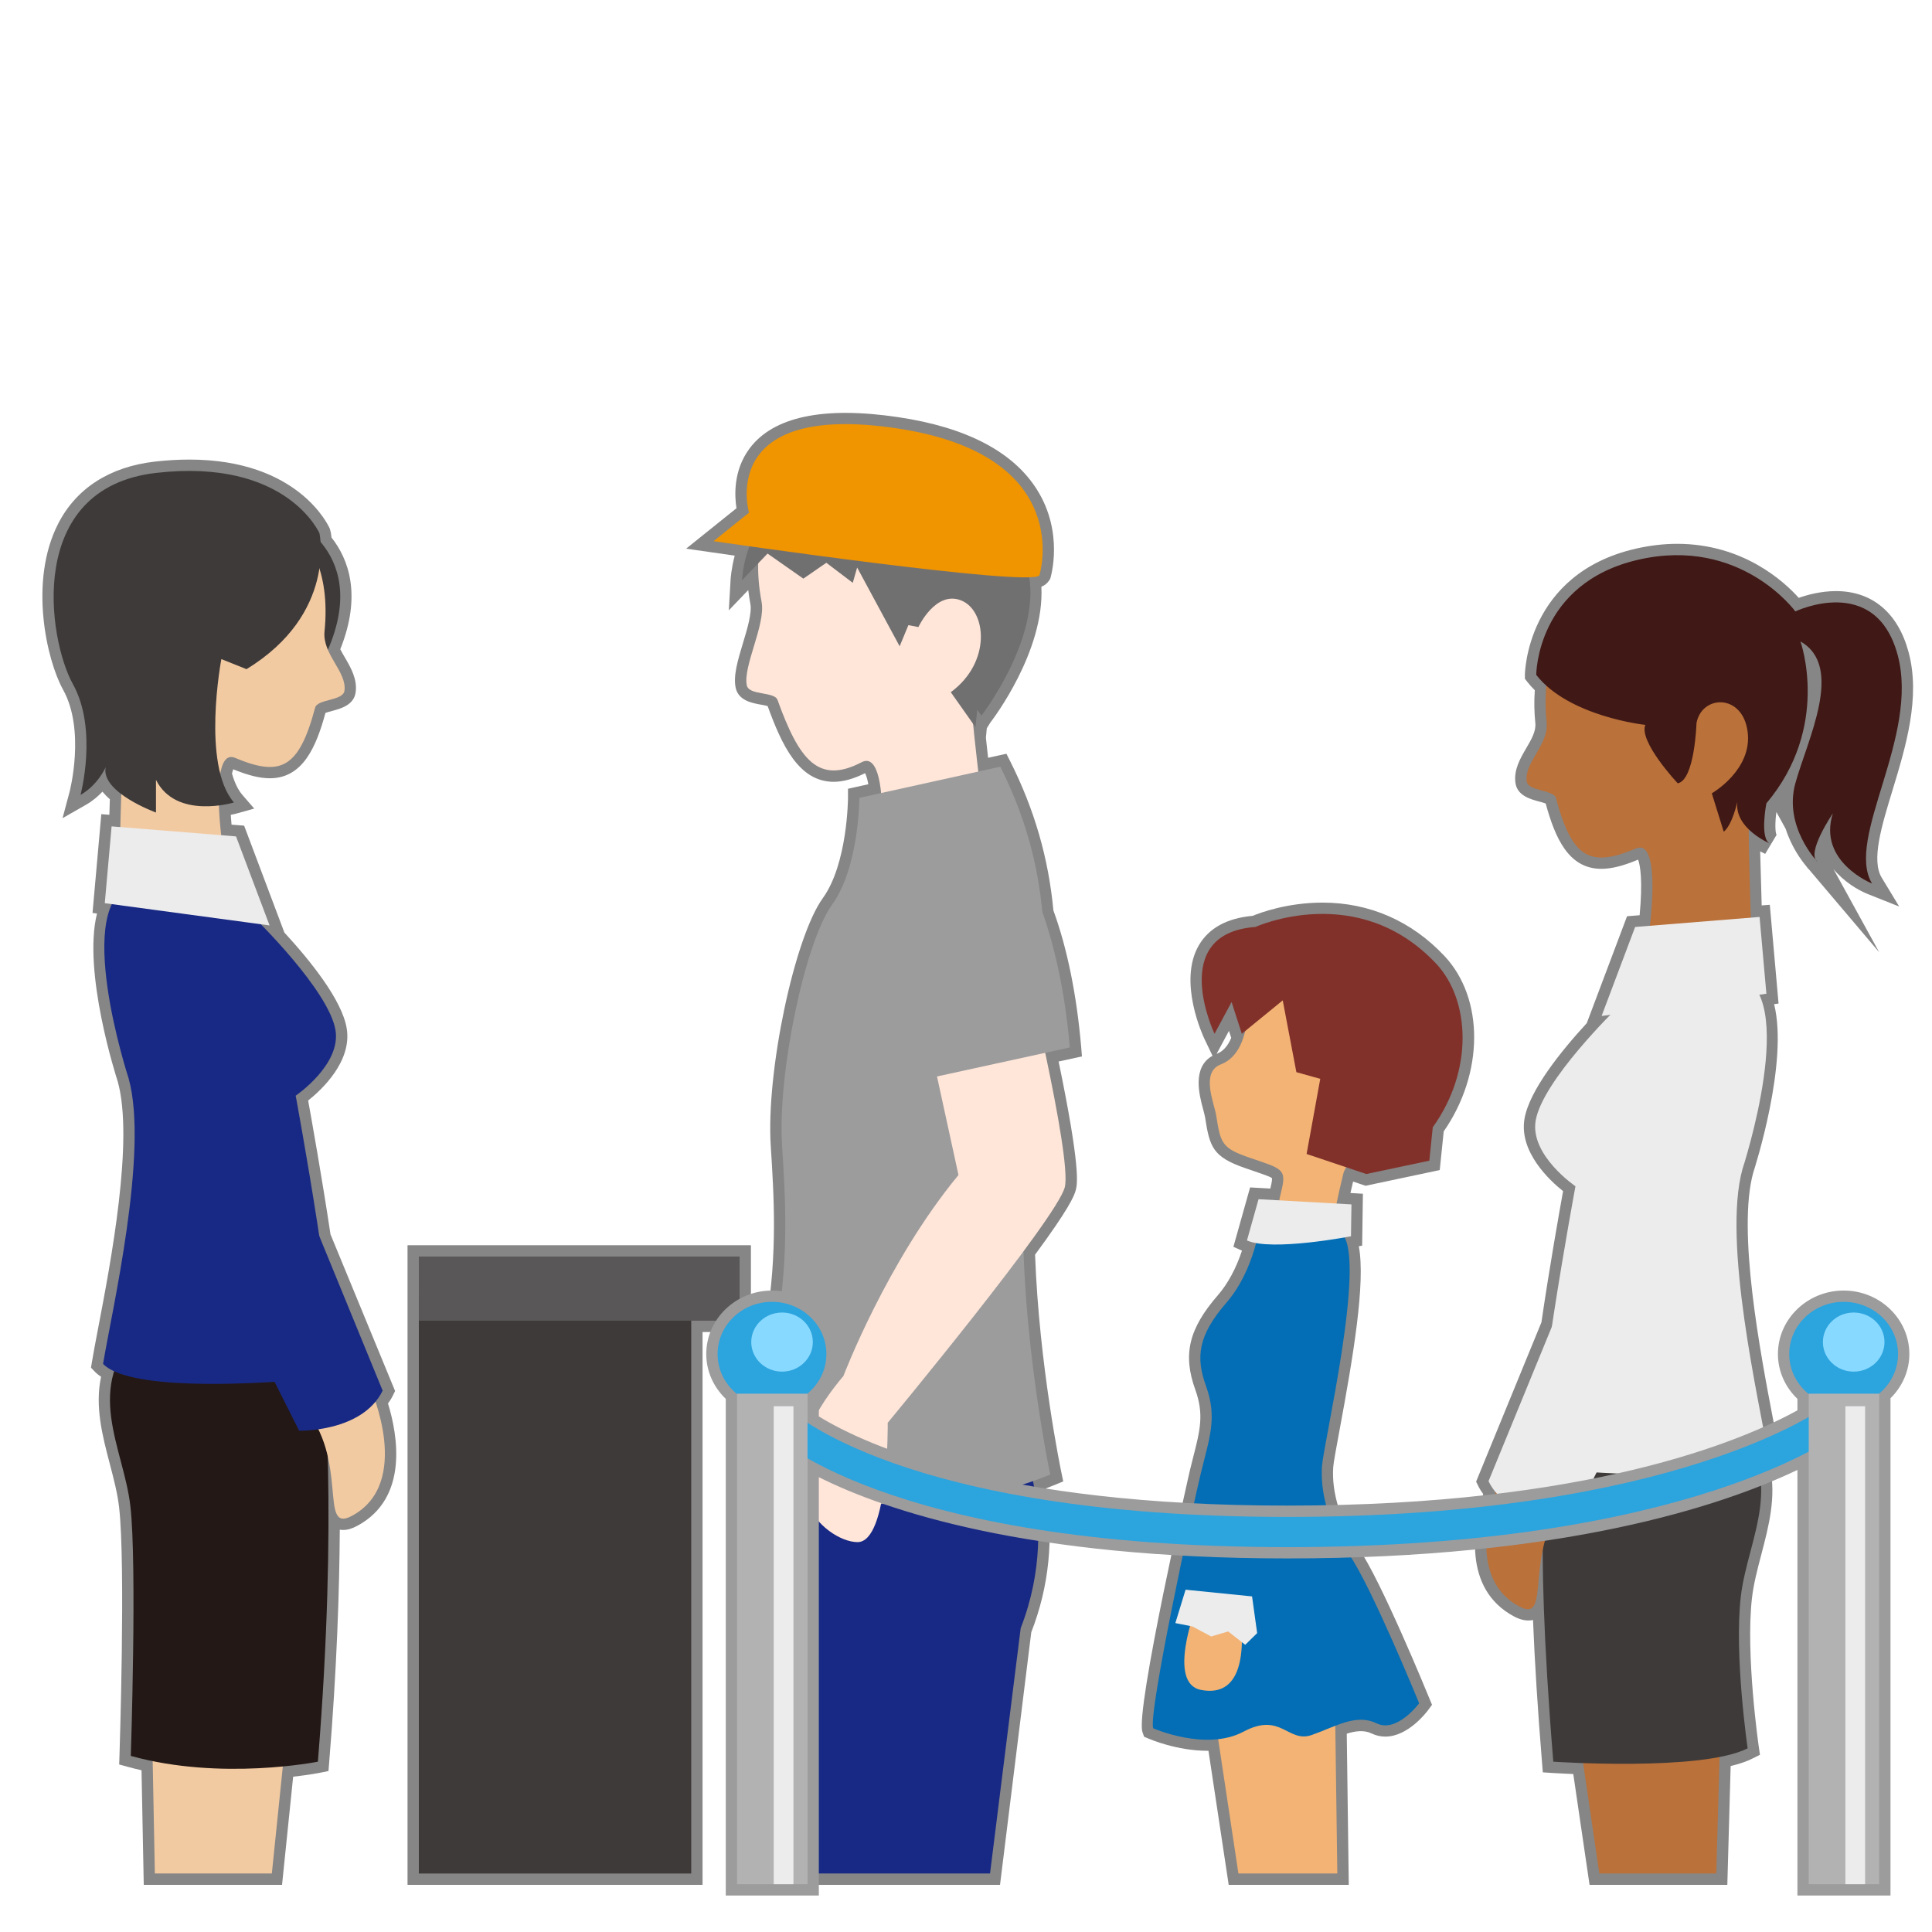 <?xml version="1.0" encoding="utf-8"?>
<!-- Generator: Adobe Illustrator 17.0.0, SVG Export Plug-In . SVG Version: 6.00 Build 0)  -->
<!DOCTYPE svg PUBLIC "-//W3C//DTD SVG 1.1//EN" "http://www.w3.org/Graphics/SVG/1.1/DTD/svg11.dtd">
<svg version="1.1" id="レイヤー_1" xmlns="http://www.w3.org/2000/svg" xmlns:xlink="http://www.w3.org/1999/xlink" x="0px"
	 y="0px" width="64px" height="64px" viewBox="0 0 64 64" style="enable-background:new 0 0 64 64;" xml:space="preserve">
<g>
	<g>
		<path style="fill:#868686;" d="M33.127,62.438h-7.046l-0.039-0.331
			c-0.009-0.081-0.919-7.923-0.908-12.264c-0.135-0.024-0.208-0.04-0.208-0.04
			l-0.225-0.047l-0.061-0.222c-0.235-0.865,0.043-2.222,0.367-3.793
			c0.13-0.633,0.268-1.298,0.378-1.97c0.373-2.265,0.253-4.15,0.147-5.815
			c-0.157-2.443,0.779-6.892,1.726-8.206c0.821-1.139,0.833-3.298,0.833-3.32
			l0-0.301l0.674-0.15c-0.037-0.199-0.079-0.309-0.108-0.367
			c-0.388,0.193-0.726,0.286-1.041,0.286c-1.16,0-1.721-1.228-2.187-2.509
			c-0.059-0.018-0.155-0.035-0.225-0.047c-0.294-0.053-0.74-0.134-0.833-0.555
			c-0.087-0.397,0.071-0.922,0.239-1.478c0.142-0.471,0.303-1.004,0.248-1.298
			c-0.029-0.156-0.053-0.312-0.072-0.464l-0.643,0.671l0.059-1.018
			c0.001-0.019,0.022-0.361,0.136-0.794l-1.609-0.231l1.668-1.339
			c-0.066-0.414-0.108-1.257,0.435-1.982c0.787-1.053,2.449-1.403,4.924-1.035
			c2.262,0.337,3.809,1.146,4.598,2.405c0.895,1.427,0.455,2.884,0.437,2.945
			c-0.078,0.142-0.18,0.222-0.294,0.268c0.108,2.14-1.61,4.395-1.688,4.495
			L32.689,24.125l-0.03,0.314c0.022,0.21,0.047,0.434,0.073,0.664l0.607-0.134
			l0.131,0.261c0.796,1.584,1.263,3.197,1.425,4.929
			c0.457,1.253,0.772,2.8,0.919,4.508l0.027,0.328l-0.773,0.169
			c0.736,3.55,0.617,4.053,0.572,4.245c-0.053,0.22-0.255,0.664-1.352,2.154
			c0.134,3.676,0.862,7.171,0.87,7.206l0.063,0.304l-0.286,0.119
			c-0.096,0.04-0.193,0.077-0.291,0.113c0.271,1.647,0.109,3.249-0.482,4.766
			L33.127,62.438z M26.75,61.688h5.715l0.976-7.801
			c0.601-1.568,0.73-3.139,0.41-4.756l-0.062-0.319l0.307-0.107
			c0.096-0.034,0.184-0.064,0.268-0.095c-0.186-0.964-0.727-4.006-0.828-7.152
			l-0.004-0.13l0.077-0.104c1.135-1.535,1.283-1.909,1.302-1.987
			c0.04-0.169,0.058-0.928-0.652-4.282l-0.077-0.364l0.855-0.187
			c-0.151-1.514-0.442-2.886-0.867-4.083c-0.163-1.627-0.564-3.075-1.24-4.491
			l-0.847,0.187l-0.047-0.413c-0.066-0.581-0.128-1.14-0.173-1.592l-0.141-1.414
			l0.32,0.454l0.054-0.557l0.412,0.564c0.497-0.763,1.438-2.438,1.214-3.874
			l-0.065-0.419l0.424-0.014c0.019-0,0.035-0.001,0.051-0.002
			c0.052-0.326,0.145-1.25-0.415-2.135c-0.67-1.059-2.038-1.75-4.066-2.052
			c-2.157-0.323-3.61-0.063-4.214,0.742c-0.514,0.688-0.264,1.567-0.261,1.576
			l0.071,0.241l-0.696,0.559l0.805,0.114l-0.052,0.135l0.223-0.233l-0.028,0.975
			c-0.011,0.38,0.023,0.785,0.103,1.203c0.089,0.475-0.092,1.074-0.267,1.654
			c-0.107,0.356-0.239,0.791-0.233,1.026c0.066,0.02,0.172,0.04,0.242,0.052
			c0.289,0.052,0.648,0.117,0.77,0.455c0.748,2.073,1.198,2.417,2.259,1.859
			c0.11-0.058,0.222-0.086,0.333-0.086c0.714,0,0.822,1.055,0.858,1.401
			l0.034,0.333l-0.76,0.168c-0.034,0.689-0.196,2.388-0.966,3.455
			c-0.857,1.189-1.731,5.446-1.586,7.72c0.109,1.705,0.232,3.637-0.155,5.984
			c-0.112,0.683-0.251,1.357-0.383,2c-0.263,1.275-0.512,2.488-0.42,3.222
			c0.07,0.013,0.154,0.027,0.25,0.043l0.319,0.052l-0.004,0.323
			C25.833,53.262,26.572,60.105,26.75,61.688z"/>
		<path style="fill:#868686;" d="M44.68,62.438h-3.978l-0.67-4.441c-0.014,0-0.027,0-0.04,0
			c-1.005,0-1.903-0.385-1.941-0.401l-0.152-0.065l-0.054-0.157
			c-0.242-0.713,1.555-8.594,1.573-8.671l0.109-0.436
			c0.226-0.883,0.362-1.416,0.071-2.225c-0.423-1.172-0.221-2.022,0.747-3.138
			c0.329-0.38,0.602-0.885,0.797-1.475l-0.284-0.127l0.553-1.967l0.67,0.037
			c0.061-0.245,0.06-0.321,0.053-0.345C42.088,38.981,41.789,38.88,41.5,38.781
			l-0.26-0.089c-1.068-0.37-1.168-0.697-1.32-1.679
			c-0.012-0.069-0.037-0.16-0.064-0.264c-0.125-0.462-0.376-1.394,0.31-1.775
			l-0.271-0.567c-0.036-0.076-0.883-1.884-0.184-3.089
			c0.332-0.573,0.933-0.903,1.786-0.98c0.244-0.101,1.147-0.438,2.312-0.438
			c1.557,0,2.953,0.611,4.039,1.767c1.325,1.411,1.31,3.893-0.023,5.812
			l-0.132,1.281l-2.456,0.52l-0.414-0.139c-0.032,0.132-0.061,0.258-0.088,0.379
			l0.413,0.024l-0.025,1.719l-0.11,0.021c0.226,1.212-0.187,3.658-0.64,6.097
			c-0.105,0.567-0.196,1.057-0.208,1.216c-0.062,0.845,0.251,1.85,0.838,2.688
			c0.749,1.073,2.289,4.835,2.354,4.995l0.08,0.194l-0.125,0.17
			c-0.066,0.09-0.673,0.883-1.421,0.883c-0.159,0-0.313-0.035-0.457-0.105
			c-0.24-0.117-0.533-0.085-0.821,0.009L44.68,62.438z M41.347,61.688h2.573
			l-0.065-4.777l0.244-0.093c0.485-0.187,1.143-0.325,1.664-0.069
			c0.253,0.125,0.599-0.162,0.813-0.393c-0.338-0.814-1.583-3.772-2.188-4.641
			c-0.682-0.976-1.045-2.162-0.971-3.173c0.015-0.2,0.096-0.637,0.219-1.298
			c0.295-1.588,0.985-5.306,0.565-6.069l-0.252-0.459l0.434-0.076l0.006-0.389
			L43.821,40.219l0.088-0.425c0.061-0.294,0.134-0.621,0.224-0.991
			c0.026-0.107,0.075-0.216,0.148-0.333L44.438,38.219l0.845,0.285l1.722-0.365
			l0.095-0.934l0.06-0.082c1.301-1.805,1.095-3.931,0.144-4.943
			c-0.954-1.016-2.129-1.531-3.492-1.531c-1.171,0-2.057,0.395-2.065,0.398
			l-0.127,0.033c-0.625,0.047-1.048,0.253-1.257,0.613
			c-0.259,0.444-0.191,1.096-0.056,1.628l0.58-1.08l0.441,1.369l0.544-0.441
			l-0.255,1.072c-0.211,0.885-0.683,1.232-1.041,1.369
			c-0.188,0.071-0.138,0.414,0.005,0.944c0.036,0.135,0.067,0.253,0.081,0.344
			c0.132,0.846,0.132,0.846,0.826,1.085l0.255,0.088
			c0.945,0.321,1.319,0.493,1.058,1.521c-0.017,0.067-0.034,0.155-0.052,0.244
			L42.684,40.156l-0.714-0.04l-0.198,0.708l0.304,0.055l-0.104,0.393
			c-0.229,0.862-0.584,1.577-1.059,2.124c-0.878,1.012-0.894,1.6-0.608,2.392
			c0.369,1.025,0.185,1.748-0.05,2.664l-0.107,0.428
			c-0.364,1.495-1.507,6.939-1.583,8.108c0.346,0.117,1.061,0.324,1.746,0.241
			l0.359-0.04L41.347,61.688z M40.711,34.148l-0.409,0.763
			c0.002-0.001,0.004-0.001,0.005-0.002c0.206-0.078,0.366-0.256,0.479-0.529
			L40.711,34.148z"/>
		<path style="fill:#868686;" d="M57.22,62.438h-4.564l-0.539-3.671
			c-0.421-0.018-0.686-0.035-0.686-0.035l-0.323-0.021l-0.026-0.323
			c-0.143-1.752-0.243-3.332-0.299-4.724c-0.168,0.039-0.387,0.015-0.635-0.12
			c-1.709-0.921-1.333-3.011-1.015-4.052c-0.056-0.076-0.112-0.162-0.16-0.259
			l-0.075-0.152L51.062,43.803c0.266-1.821,0.601-3.704,0.717-4.345
			c-0.447-0.356-1.465-1.301-1.278-2.398c0.161-0.938,1.208-2.238,2.063-3.167
			l1.334-3.541l0.417-0.034c0.106-1.135,0.02-1.663-0.051-1.842
			c-0.498,0.21-0.881,0.305-1.219,0.305c-1.087,0-1.532-1.03-1.842-2.164
			c-0.058-0.022-0.151-0.048-0.22-0.066c-0.289-0.078-0.727-0.195-0.783-0.623
			c-0.057-0.432,0.163-0.808,0.357-1.14c0.17-0.29,0.33-0.564,0.303-0.833
			c-0.038-0.371-0.043-0.729-0.018-1.091c-0.089-0.088-0.174-0.181-0.25-0.279
			l-0.078-0.101v-0.128c0-0.033,0.042-3.351,3.679-4.182
			c0.462-0.105,0.921-0.159,1.366-0.159c2.193,0,3.552,1.259,4.027,1.79
			c0.276-0.098,0.731-0.224,1.233-0.224c1.198,0,2.051,0.715,2.403,2.013
			c0.408,1.506-0.093,3.146-0.533,4.593c-0.362,1.188-0.705,2.31-0.355,2.887
			l0.579,0.956l-1.038-0.413c-0.341-0.136-0.796-0.415-1.138-0.826l1.513,2.753
			l-2.319-2.736c-0.036-0.033-0.067-0.069-0.094-0.11
			c-0.164-0.197-0.494-0.642-0.683-1.239l-0.309-0.561
			c-0.045,0.335-0.045,0.666,0.006,0.758l-0.376,0.629
			c-0.007-0.003-0.07-0.031-0.167-0.083c0.014,0.524,0.031,1.165,0.05,1.791
			l0.269-0.021l0.29,3.272l-0.147,0.02c0.482,1.938-0.64,5.419-0.691,5.579
			c-0.537,1.929,0.236,5.975,0.651,8.147c0.088,0.457,0.162,0.845,0.209,1.132
			l0.03,0.186l-0.131,0.136c-0.057,0.059-0.123,0.112-0.203,0.165
			c0.209,0.987-0.044,1.951-0.289,2.885c-0.131,0.498-0.254,0.968-0.309,1.435
			c-0.217,1.864,0.22,4.903,0.225,4.935l0.039,0.266L58.062,58.249
			c-0.19,0.098-0.432,0.181-0.732,0.253L57.22,62.438z M53.304,61.688h3.188
			l0.105-3.8l0.294-0.058c0.233-0.046,0.431-0.096,0.592-0.15
			c-0.107-0.824-0.378-3.206-0.188-4.84c0.061-0.519,0.196-1.037,0.327-1.538
			c0.254-0.969,0.494-1.884,0.22-2.772l-0.097-0.312l0.297-0.138
			c0.045-0.021,0.085-0.041,0.12-0.061c-0.045-0.248-0.102-0.549-0.167-0.888
			c-0.457-2.392-1.222-6.393-0.633-8.506c0.365-1.122,1.169-4.266,0.566-5.51
			l-0.226-0.466l0.405-0.054l-0.161-1.816l-0.312,0.025l-0.013-0.394
			c-0.031-1.009-0.062-2.133-0.068-2.863l0.021-0.139l0.07-0.779l0.425,0.443
			c0.015-0.18,0.042-0.36,0.075-0.529l0.019-0.096l0.063-0.074
			c0.068-0.082,0.134-0.164,0.196-0.246l-0.378-0.687l0.474,0.556
			c1.597-2.246,0.78-4.593,0.771-4.618l-0.343-0.951l0.319,0.18l-0.097-0.13
			c-0.052-0.07-1.283-1.71-3.61-1.71c-0.389,0-0.792,0.047-1.198,0.14
			c-2.68,0.612-3.041,2.775-3.089,3.323c0.065,0.073,0.137,0.141,0.211,0.207
			l0.142,0.127l-0.02,0.19c-0.038,0.375-0.038,0.743,0.001,1.126
			c0.052,0.512-0.199,0.941-0.401,1.287c-0.127,0.216-0.247,0.422-0.262,0.589
			c0.063,0.025,0.166,0.053,0.234,0.071c0.283,0.076,0.636,0.17,0.729,0.518
			c0.415,1.556,0.79,1.687,1.139,1.687c0.243,0,0.563-0.087,1.006-0.273
			c0.271-0.113,0.554-0.053,0.739,0.156c0.122,0.136,0.492,0.551,0.238,2.795
			l-0.035,0.307l-0.561,0.045l-0.807,2.14l0.752-0.102l-0.767,0.78
			c-1.058,1.077-2.235,2.511-2.371,3.306c-0.151,0.885,1.146,1.792,1.159,1.801
			l0.202,0.138l-0.044,0.241c-0.005,0.022-0.431,2.332-0.778,4.636l-2.054,5.033
			c0.035,0.049,0.075,0.098,0.115,0.147l0.131,0.161L49.906,49.538
			c-0.261,0.769-0.724,2.634,0.597,3.346c0.009,0.004,0.016,0.009,0.023,0.012
			c0.029-0.136,0.051-0.367,0.066-0.548c0.028-0.313,0.062-0.682,0.144-1.071
			l0.733-3.535l0.009,3.61c0.005,1.768,0.113,4.003,0.324,6.649
			c0.166,0.009,0.39,0.019,0.651,0.027l0.312,0.011L53.304,61.688z M61.849,24.62
			l-0.774,2.44c-0.196,0.62,0.055,1.078,0.364,1.384
			c-0.002-0.712,0.254-1.553,0.535-2.475c0.412-1.351,0.878-2.881,0.526-4.178
			c-0.266-0.982-0.814-1.459-1.679-1.459c-0.626,0-1.181,0.259-1.187,0.262
			l-0.213,0.101l0.406,0.229c1.46,0.826,0.785,2.799,0.293,4.241
			c-0.109,0.319-0.213,0.62-0.286,0.886c-0.149,0.545-0.039,1.049,0.132,1.441
			c0.134-0.284,0.303-0.554,0.44-0.756L61.849,24.62z"/>
		<path style="fill:#868686;" d="M23.273,62.438H13.5V41.25h11.375v2.875h-1.602V62.438z M14.25,61.688h8.273V43.375
			H24.125V42H14.25V61.688z"/>
		<path style="fill:#868686;" d="M9.343,62.438H4.762l-0.074-3.796
			c-0.152-0.034-0.303-0.071-0.455-0.113l-0.285-0.078l0.01-0.296
			c0.002-0.062,0.207-6.343-0.013-8.228c-0.054-0.467-0.178-0.937-0.308-1.435
			c-0.245-0.935-0.498-1.897-0.289-2.885c-0.08-0.053-0.147-0.106-0.203-0.165
			l-0.131-0.136l0.031-0.186c0.047-0.287,0.121-0.675,0.208-1.132
			c0.416-2.174,1.188-6.219,0.647-8.163c-0.048-0.146-1.169-3.626-0.687-5.563
			l-0.148-0.02l0.291-3.272l0.267,0.021l0.016-0.516
			c-0.095-0.082-0.176-0.166-0.246-0.25c-0.143,0.152-0.322,0.307-0.541,0.432
			l-0.78,0.446l0.232-0.869c0.005-0.02,0.533-2.042-0.215-3.388
			c-0.541-0.974-1.143-3.588-0.16-5.502c0.601-1.171,1.706-1.88,3.194-2.052
			c0.395-0.045,0.78-0.068,1.146-0.068c3.623,0,4.618,2.198,4.658,2.292
			c0.019,0.059,0.039,0.149,0.054,0.289c0.558,0.708,1.013,1.899,0.291,3.703
			c0.048,0.094,0.102,0.186,0.155,0.276c0.193,0.333,0.413,0.711,0.355,1.144
			C11.727,23.356,11.29,23.474,11,23.551c-0.068,0.018-0.162,0.043-0.219,0.065
			c-0.309,1.135-0.754,2.165-1.841,2.165c-0.333,0-0.71-0.092-1.214-0.297
			c-0.012,0.033-0.027,0.079-0.041,0.142c0.087,0.307,0.205,0.546,0.349,0.712
			l0.387,0.447l-0.57,0.16c0,0-0.078,0.022-0.207,0.048
			c0.007,0.106,0.016,0.215,0.026,0.325l0.417,0.033l1.333,3.54
			c0.856,0.93,1.905,2.23,2.064,3.168c0.187,1.098-0.83,2.042-1.276,2.398
			c0.116,0.643,0.455,2.538,0.74,4.432l2.14,5.19l-0.074,0.151
			c-0.048,0.098-0.105,0.186-0.161,0.262c0.319,1.041,0.694,3.131-1.015,4.051
			c-0.173,0.094-0.326,0.139-0.467,0.139l0,0c-0.041,0-0.079-0.003-0.115-0.009
			c-0.012,2.013-0.098,4.613-0.352,7.714l-0.023,0.281l-0.276,0.056
			c0,0-0.336,0.068-0.894,0.132L9.343,62.438z M5.498,61.688h3.169l0.36-3.516
			l0.306-0.029c0.361-0.035,0.651-0.075,0.846-0.105
			c0.347-4.383,0.357-7.729,0.302-9.782l0.741-0.094
			c0.101,0.438,0.138,0.854,0.168,1.187c0.017,0.181,0.038,0.412,0.067,0.548
			c0.007-0.003,0.015-0.007,0.023-0.012c1.321-0.711,0.858-2.576,0.598-3.346
			l-0.067-0.197l0.132-0.16c0.043-0.054,0.081-0.101,0.114-0.146l-2.029-4.947
			c-0.371-2.391-0.797-4.7-0.801-4.723L9.383,36.125l0.202-0.138
			c0.365-0.25,1.285-1.061,1.159-1.803c-0.135-0.792-1.313-2.227-2.371-3.305
			l-0.766-0.781l0.75,0.102l-0.805-2.139l-0.561-0.045l-0.035-0.307
			c-0.04-0.351-0.068-0.696-0.08-1.017l-0.013-0.342l0.277-0.036
			C7.061,26.142,6.993,25.948,6.938,25.734l-0.021-0.079l0.014-0.08
			c0.125-0.723,0.467-0.875,0.732-0.875c0.089,0,0.18,0.019,0.27,0.057
			C8.376,24.944,8.696,25.031,8.939,25.031c0.349,0,0.724-0.13,1.138-1.687
			c0.092-0.348,0.445-0.442,0.728-0.518c0.068-0.018,0.171-0.045,0.235-0.071
			c-0.015-0.168-0.135-0.376-0.262-0.594c-0.094-0.161-0.188-0.326-0.261-0.497
			l-0.062-0.147l0.063-0.147c0.561-1.303,0.498-2.37-0.185-3.172l-0.079-0.093
			l-0.009-0.122c-0.011-0.144-0.027-0.233-0.029-0.244l0,0
			c-0.01,0-0.843-1.765-3.946-1.765c-0.337,0-0.694,0.021-1.06,0.063
			c-1.246,0.144-2.125,0.699-2.613,1.65c-0.844,1.642-0.31,3.97,0.148,4.795
			c0.463,0.834,0.531,1.834,0.484,2.619l1.312-2.972l-0.672,3.359
			c-0.025,0.126,0.112,0.313,0.377,0.513l0.154,0.117l-0.051,1.684l-0.311-0.025
			l-0.162,1.816L4.281,29.649l-0.226,0.466c-0.603,1.246,0.202,4.389,0.562,5.494
			c0.593,2.129-0.171,6.13-0.628,8.521c-0.065,0.34-0.123,0.641-0.167,0.889
			c0.035,0.02,0.074,0.04,0.119,0.061l0.297,0.138l-0.097,0.312
			c-0.274,0.888-0.034,1.804,0.22,2.772c0.132,0.501,0.268,1.019,0.328,1.537
			c0.201,1.722,0.066,6.741,0.027,8.04c0.138,0.032,0.276,0.062,0.414,0.091
			l0.295,0.06L5.498,61.688z"/>
	</g>
	<g>
		<path style="fill:#FFE6D9;" d="M28.391,15.038c-0.731,0.166-3.915,0.922-3.162,4.903
			c0.141,0.746-0.627,2.144-0.489,2.765c0.074,0.337,0.915,0.197,1.016,0.479
			c0.714,1.979,1.349,2.815,2.786,2.065c1.129-0.59,0.621,4.885,0.169,5.032
			l4.085-1.475c0,0-0.433-3.466-0.584-5.051c-0.075-0.787,1.393-2.138,1.393-4.682
			C33.605,16.664,32.525,14.098,28.391,15.038z"/>
		<path style="fill:#182985;" d="M33.511,46.928c0,0,1.769,3.244,0.301,7.005L32.796,62.062H26.414
			c0,0-1.562-13.364-0.584-14.913L33.511,46.928z"/>
		<path style="fill:#9C9C9D;" d="M33.135,25.398l-4.668,1.032c0,0,0,2.286-0.904,3.539
			c-0.904,1.253-1.807,5.604-1.657,7.963c0.111,1.732,0.226,3.613-0.151,5.899
			s-1.054,4.498-0.753,5.604c0,0,5.572,1.18,9.788-0.59
			c0,0-1.205-5.696-0.828-10.323C34.326,34.066,35.544,30.191,33.135,25.398z"/>
		<path style="fill:#FFE6D9;" d="M33.841,31.424c0,0,1.675,6.877,1.433,7.898
			c-0.242,1.021-5.867,7.809-5.867,7.809s0.047,3.97-1.008,3.954
			s-3.434-1.997-0.46-5.502c0,0,1.438-3.788,3.812-6.659l-1.489-6.831"/>
		<path style="fill:#9C9C9D;" d="M33.36,27.886c0,0,1.664,1.962,2.079,6.812l-5.354,1.17
			c0,0-0.269-1.832-0.595-2.99c-0.326-1.158-0.836-2.721-0.139-3.831"/>
		<path style="fill:#717071;" d="M33.53,17.84l-4.789-0.25l0.102-0.358
			c0,0-1.694-0.719-2.937-0.304c-1.242,0.415-1.327,2.295-1.327,2.295l0.847-0.885
			l1.186,0.83l0.762-0.525l0.875,0.664l0.145-0.507l1.408,2.609l0.29-0.701
			l0.331,0.065c0,0,0.565-1.217,1.412-0.885c0.847,0.332,1.016,2.046-0.339,3.042
			l0.819,1.161l0.056-0.581l0.141,0.194C32.513,23.702,35.337,20.052,33.53,17.84
			z"/>
		<path style="fill:#F09400;" d="M23.637,17.927c0,0,10.561,1.542,10.796,1.129
			c0,0,1.243-3.977-4.731-4.868s-4.89,2.795-4.89,2.795L23.637,17.927z"/>
	</g>
	<g>
		<path style="fill:#F2B375;" d="M41.303,32.403c0,0,0.359,2.392-0.863,2.857
			c-0.678,0.258-0.213,1.293-0.151,1.696c0.142,0.915,0.19,1.077,1.073,1.383
			c1.118,0.387,1.276,0.363,1.073,1.161c-0.211,0.83-0.395,2.82-0.395,2.82
			l2.089-0.083c0,0-0.395-0.221,0.367-3.346c0.255-1.046,3.42-1.825,3.011-3.816
			C47.099,33.085,43.755,30.191,41.303,32.403z"/>
		<path style="fill:#82312A;" d="M47.575,31.923c1.129,1.202,1.242,3.539-0.113,5.42
			l-0.113,1.106l-2.089,0.442l-1.977-0.664l0.452-2.489l-0.791-0.221l-0.452-2.378
			l-1.355,1.106l-0.339-1.051l-0.565,1.051c0,0-1.581-3.318,1.355-3.539
			C41.589,30.707,44.977,29.158,47.575,31.923z"/>
		<polygon style="fill:#F2B375;" points="39.782,53.823 41.024,62.062 44.3,62.062 44.187,53.712 		"/>
		<path style="fill:#036EB5;" d="M41.758,40.44c0,0-0.169,1.604-1.129,2.71
			c-0.96,1.106-1.016,1.825-0.678,2.765c0.38,1.055,0.113,1.714-0.169,2.876
			c-0.282,1.161-1.751,7.963-1.581,8.461c0,0,1.751,0.774,2.993,0.111
			c1.242-0.664,1.468,0.387,2.259,0.111c0.791-0.277,1.468-0.719,2.146-0.387
			c0.678,0.332,1.412-0.664,1.412-0.664s-1.581-3.871-2.315-4.922
			c-0.734-1.051-0.96-2.157-0.904-2.931c0.056-0.774,1.468-6.802,0.678-7.687
			C43.678,39.997,41.758,40.44,41.758,40.44z"/>
		<path style="fill:#ECECED;" d="M41.691,39.725l3.078,0.172l-0.016,1.056
			c0,0-2.618,0.509-3.446,0.139L41.691,39.725z"/>
		<path style="fill:#F2B375;" d="M39.612,53.27c0,0-0.96,2.489,0.169,2.71
			c1.129,0.221,1.525-0.774,1.299-2.599L39.612,53.27z"/>
		<polygon style="fill:#ECECED;" points="39.274,52.661 38.935,53.767 39.499,53.878 
			40.121,54.21 40.685,54.044 41.25,54.486 41.645,54.099 41.476,52.883 		"/>
	</g>
	<g>
		<polygon style="fill:#BA713A;" points="51.963,55.15 52.98,62.062 56.855,62.062 57.046,55.205 		"/>
		<path style="fill:#BA713A;" d="M54.873,19.204c-0.742,0.105-4.046,0.684-3.639,4.714
			c0.076,0.755-0.744,1.331-0.661,1.962c0.045,0.342,0.894,0.271,0.972,0.562
			c0.54,2.031,1.156,2.292,2.652,1.663c1.176-0.494,0.144,5.543-0.319,5.653
			l4.197-1.132c0,0-0.133-3.489-0.146-5.081c-0.007-0.791,1.382-1.492,1.601-4.027
			C59.738,21.115,59.074,18.609,54.873,19.204z"/>
		<polygon style="fill:#ECECED;" points="58.288,30.375 54.166,30.707 53.055,33.656 58.514,32.919 
					"/>
		<path style="fill:#3E3A39;" d="M51.286,48.348c0,0-0.508,1.714,0.169,10.01
			c0,0,4.913,0.332,6.438-0.442c0,0-0.452-3.097-0.226-5.032
			c0.226-1.936,1.581-3.926-0.339-5.862L51.286,48.348z"/>
		<path style="fill:#ECECED;" d="M53.544,33.416c0,0-2.447,2.378-2.673,3.705
			c-0.195,1.148,1.318,2.175,1.318,2.175s-1.525,8.221-1.186,9.327
			c0,0,6.438,0.719,7.567-0.442c-0.282-1.714-1.525-7.023-0.847-9.457
			c0,0,1.92-5.862-0.169-6.415L53.544,33.416z"/>
		<path style="fill:#BA713A;" d="M49.704,49.011c0,0-1.394,3.118,0.621,4.203
			c1.129,0.608,0.056-1.88,1.638-3.65L49.704,49.011z"/>
		<path style="fill:#ECECED;" d="M55.634,43.315l-3.558,7.079c0,0-2.089,0.055-2.767-1.327
			l2.993-7.3"/>
		<path style="fill:#401815;" d="M50.89,22.356c0,0,0-3.042,3.388-3.816
			c3.388-0.774,5.195,1.714,5.195,1.714s2.654-1.272,3.388,1.438
			c0.734,2.71-1.751,6.083-0.847,7.576c0,0-1.807-0.719-1.299-2.323
			c0,0-0.904,1.327-0.508,1.604c0,0-1.129-1.161-0.734-2.599
			c0.395-1.438,1.638-3.871,0.169-4.701c0,0,1.016,2.82-1.129,5.364
			c0,0-0.226,1.161,0.113,1.327c0,0-1.186-0.498-1.073-1.383
			c0,0-0.169,0.774-0.452,0.995l-0.395-1.272c0,0,1.355-0.774,1.186-2.046
			c-0.169-1.272-1.525-1.217-1.694-0.277c0,0-0.056,1.88-0.621,1.991
			c0,0-1.299-1.383-1.073-1.936C54.504,24.015,51.963,23.739,50.89,22.356z"/>
	</g>
	<g>
		<rect x="13.875" y="42.875" style="fill:#3E3A39;" width="9.023" height="19.188"/>
		<rect x="13.875" y="41.625" style="fill:#595757;" width="10.625" height="2.125"/>
	</g>
	<g>
		<path style="fill:#3E3A39;" d="M9.583,17.167c0,0,3.083,1.25,0.917,5.083L9.583,17.167z"/>
		<polygon style="fill:#F2CAA2;" points="10.022,52.15 9.005,62.062 5.13,62.062 4.939,52.205 		"/>
		<path style="fill:#F2CAA2;" d="M7.111,16.204c0.742,0.105,4.046,0.684,3.639,4.714
			c-0.076,0.755,0.744,1.331,0.661,1.962c-0.045,0.342-0.894,0.271-0.972,0.562
			c-0.54,2.031-1.156,2.292-2.652,1.663c-1.176-0.494-0.144,5.543,0.319,5.653
			l-4.197-1.132c0,0,0.133-3.489,0.146-5.081c0.007-0.791-1.382-1.492-1.601-4.027
			C2.246,18.115,2.911,15.609,7.111,16.204z"/>
		<path style="fill:#231815;" d="M10.699,45.348c0,0,0.508,4.714-0.169,13.01
			c0,0-3.197,0.643-6.197-0.191c0,0,0.21-6.349-0.015-8.284
			c-0.226-1.936-1.581-3.926,0.339-5.862L10.699,45.348z"/>
		<path style="fill:#182985;" d="M8.44,30.416c0,0,2.447,2.378,2.673,3.705
			c0.195,1.148-1.318,2.175-1.318,2.175s1.525,8.221,1.186,9.327
			c0,0-6.438,0.719-7.567-0.442c0.282-1.714,1.525-7.023,0.847-9.457
			c0,0-1.92-5.862,0.169-6.415L8.44,30.416z"/>
		<path style="fill:#F2CAA2;" d="M12.28,46.011c0,0,1.394,3.118-0.621,4.203
			c-1.129,0.608-0.056-1.88-1.638-3.65L12.28,46.011z"/>
		<path style="fill:#182985;" d="M6.351,40.315l3.558,7.079c0,0,2.089,0.055,2.767-1.327
			L9.683,38.767"/>
		<polygon style="fill:#ECECED;" points="3.697,27.375 7.819,27.707 8.93,30.656 3.471,29.919 		
			"/>
		<path style="fill:#3E3A39;" d="M10.583,17.667c0,0,0.583,2.667-2.417,4.5L7.333,21.833
			c0,0-0.667,3.5,0.417,4.75c0,0-1.917,0.583-2.583-0.75v1.083c0,0-1.833-0.667-1.667-1.5
			c0,0-0.25,0.583-0.833,0.917c0,0,0.583-2.167-0.25-3.667s-1.583-6.5,2.75-7
			C9.5,15.167,10.583,17.667,10.583,17.667z"/>
	</g>
</g>
<g>
	<path style="fill:#9C9C9D;" d="M62.625,62.792h-3.083V48.694
		C57.01,49.899,51.787,51.625,42.646,51.625c-8.604,0-13.279-1.57-15.521-2.692v13.859
		h-3.083v-16.453c-0.413-0.395-0.646-0.926-0.646-1.484
		c0-1.16,0.977-2.104,2.177-2.104C26.773,42.75,27.75,43.694,27.75,44.854
		c0,0.548-0.226,1.071-0.625,1.465v0.602C28.706,47.891,33.11,49.875,42.646,49.875
		c9.964,0,15.029-2.127,16.896-3.156v-0.38c-0.413-0.395-0.646-0.927-0.646-1.484
		c0-1.16,0.977-2.104,2.178-2.104C62.273,42.75,63.25,43.694,63.25,44.854
		c0,0.548-0.226,1.071-0.625,1.465V62.792z M60.292,62.042H61.875v-15.5h-0.679
		l0.8-0.666C62.316,45.615,62.5,45.243,62.5,44.854C62.5,44.107,61.86,43.5,61.073,43.5
		s-1.428,0.607-1.428,1.354c0,0.391,0.185,0.764,0.507,1.023l0.14,0.113v1.163
		l-0.188,0.108C58.354,48.273,53.147,50.625,42.646,50.625
		c-10.105,0-14.626-2.226-16.101-3.183L26.375,47.332v-0.79h-0.678l0.8-0.666
		C26.816,45.615,27,45.243,27,44.854C27,44.107,26.36,43.5,25.573,43.5
		c-0.787,0-1.427,0.607-1.427,1.354c0,0.391,0.185,0.764,0.506,1.023l0.139,0.113
		v16.051H26.375V47.665l0.56,0.317C28.843,49.062,33.422,50.875,42.646,50.875
		c9.7,0,14.875-1.954,17.097-3.119l0.549-0.288V62.042z"/>
	<path style="fill:#2CA4DE;" d="M42.646,51.25c-13.335,0-17.103-3.743-17.256-3.902l0.717-0.697
		C26.143,46.687,29.826,50.25,42.646,50.25c12.896,0,17.75-3.609,17.798-3.646l0.612,0.79
		C60.854,47.553,55.941,51.25,42.646,51.25z"/>
	<g>
		<ellipse style="fill:#2CA4DE;" cx="25.573" cy="44.854" rx="1.802" ry="1.729"/>
		<rect x="24.417" y="46.167" style="fill:#B2B2B3;" width="2.333" height="16.25"/>
		<rect x="25.631" y="46.583" style="fill:#ECECED;" width="0.653" height="15.833"/>
		<ellipse style="fill:#88D9FF;" cx="25.906" cy="44.458" rx="1.02" ry="0.979"/>
	</g>
	<g>
		<ellipse style="fill:#2CA4DE;" cx="61.073" cy="44.854" rx="1.802" ry="1.729"/>
		<rect x="59.917" y="46.167" style="fill:#B2B2B3;" width="2.333" height="16.25"/>
		<rect x="61.131" y="46.583" style="fill:#ECECED;" width="0.653" height="15.833"/>
		<ellipse style="fill:#88D9FF;" cx="61.406" cy="44.458" rx="1.02" ry="0.979"/>
	</g>
</g>
<g>
</g>
<g>
</g>
<g>
</g>
<g>
</g>
<g>
</g>
<g>
</g>
</svg>
